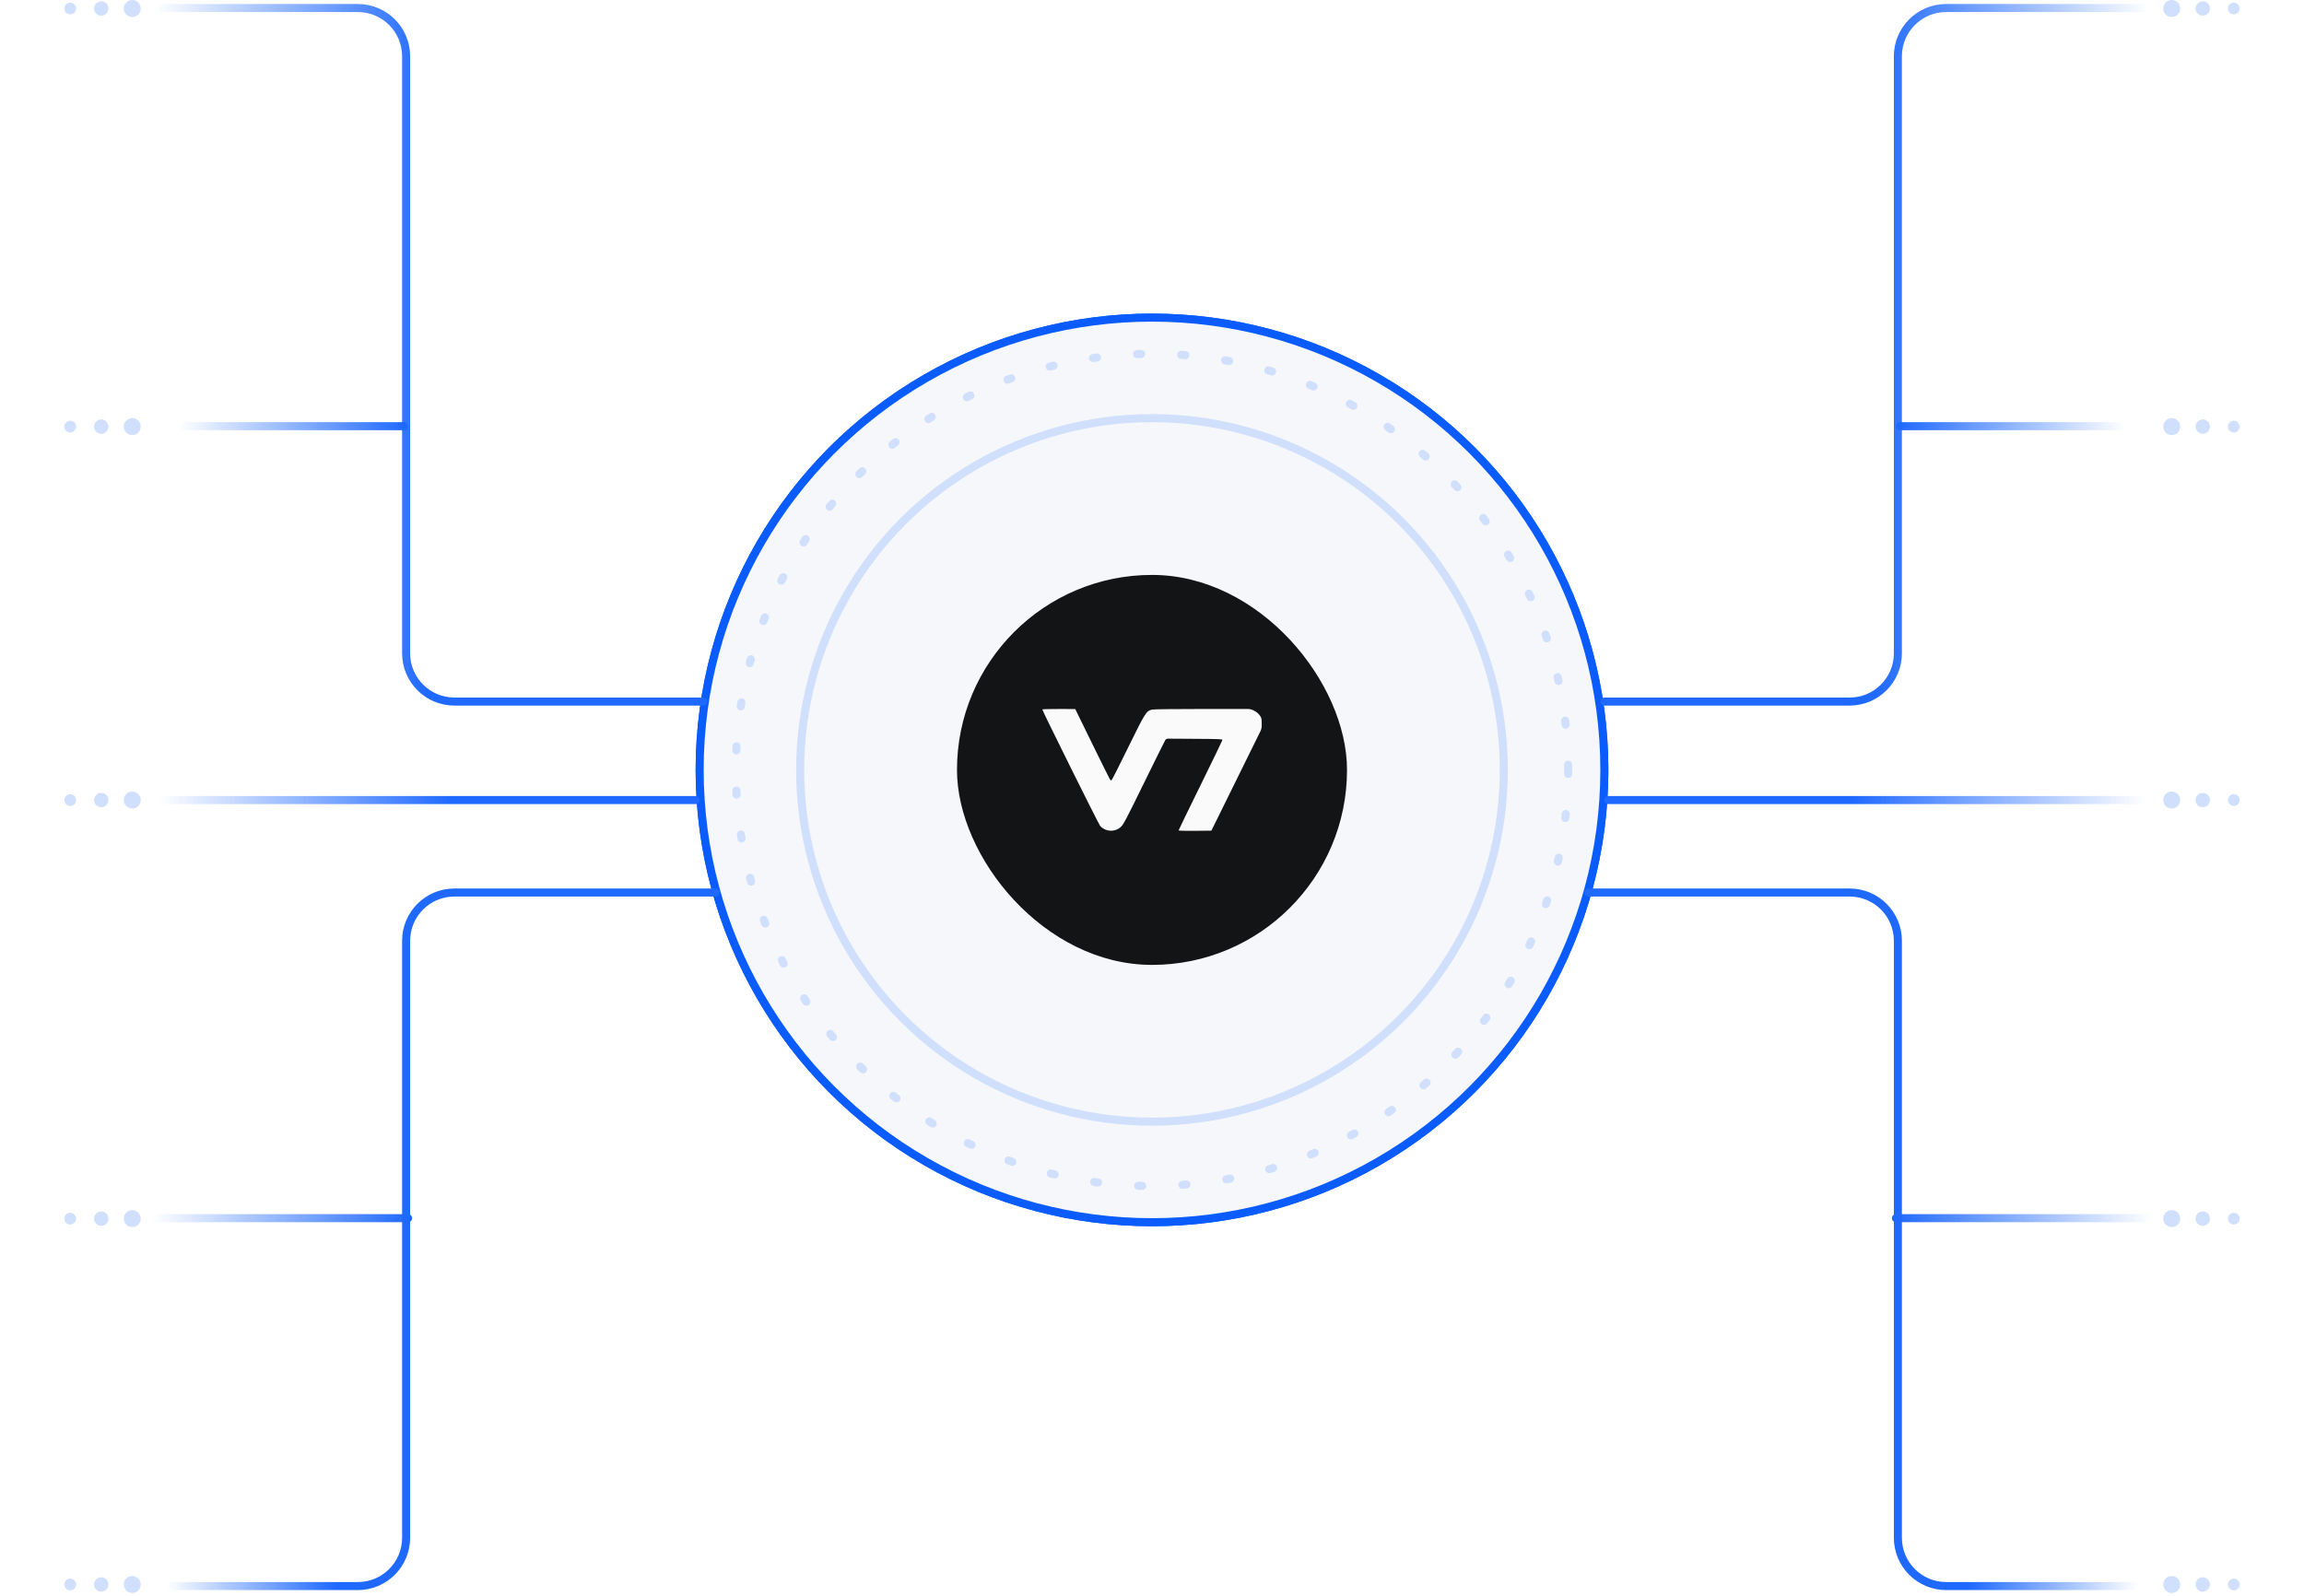 <svg width="573" height="397" viewBox="0 0 573 397" fill="none" xmlns="http://www.w3.org/2000/svg">
<circle cx="32.892" cy="199" r="2.111" fill="#D0DFFB"/>
<circle cx="32.892" cy="106.111" r="2.111" fill="#D0DFFB"/>
<circle cx="32.892" cy="2.111" r="2.111" fill="#D0DFFB"/>
<circle cx="32.892" cy="303.111" r="2.111" fill="#D0DFFB"/>
<circle cx="32.892" cy="394.111" r="2.111" fill="#D0DFFB"/>
<circle cx="25.177" cy="199" r="1.786" fill="#D0DFFB"/>
<circle cx="25.177" cy="106.11" r="1.786" fill="#D0DFFB"/>
<circle cx="25.177" cy="2.11" r="1.786" fill="#D0DFFB"/>
<circle cx="25.177" cy="303.11" r="1.786" fill="#D0DFFB"/>
<circle cx="25.177" cy="394.11" r="1.786" fill="#D0DFFB"/>
<circle cx="17.462" cy="199.001" r="1.462" fill="#D0DFFB"/>
<circle cx="17.462" cy="106.111" r="1.462" fill="#D0DFFB"/>
<circle cx="17.462" cy="2.111" r="1.462" fill="#D0DFFB"/>
<circle cx="17.462" cy="303.111" r="1.462" fill="#D0DFFB"/>
<circle cx="17.462" cy="394.111" r="1.462" fill="#D0DFFB"/>
<g filter="url(#filter0_f_2_91)">
<circle cx="286.5" cy="191.5" r="112.5" stroke="#0A5CFF" stroke-width="2" stroke-linecap="round" stroke-linejoin="round"/>
</g>
<circle cx="286.5" cy="191.5" r="112.5" fill="#F5F7FA" stroke="#0A5CFF" stroke-width="2" stroke-linecap="round" stroke-linejoin="round"/>
<rect x="238" y="143" width="97" height="97" rx="48.5" fill="#131416"/>
<path fill-rule="evenodd" clip-rule="evenodd" d="M259.219 176.451C259.219 176.794 273.265 205.083 273.622 205.458C275.035 206.943 277.271 207.034 278.759 205.667C279.406 205.072 280.02 203.907 284.521 194.726C287.292 189.075 289.666 184.288 289.798 184.088V184.088C289.948 183.862 290.202 183.727 290.473 183.728L297.046 183.767C303.378 183.805 304.051 183.834 304.012 184.067C303.989 184.209 301.526 189.295 298.54 195.369C295.553 201.443 293.109 206.475 293.109 206.552C293.109 206.63 294.938 206.674 297.191 206.65L301.273 206.607L307.525 193.924L313.47 181.864C313.673 181.454 313.779 181.003 313.78 180.545L313.781 179.93C313.784 178.729 313.743 178.561 313.295 177.93C312.99 177.5 312.48 177.072 311.939 176.792L311.72 176.679C311.294 176.459 310.821 176.344 310.342 176.344L299.05 176.345C291.448 176.345 286.811 176.405 286.438 176.508C285.052 176.889 284.815 177.268 280.62 185.816C278.475 190.187 276.618 193.864 276.494 193.987C276.301 194.178 276.225 194.14 275.973 193.729C275.81 193.464 273.817 189.447 271.543 184.803L267.408 176.358L263.313 176.351C261.061 176.347 259.219 176.392 259.219 176.451Z" fill="#FAFAFA"/>
<circle cx="286.5" cy="191.5" r="103.5" stroke="#D0DFFB" stroke-width="2" stroke-linecap="round" stroke-linejoin="round" stroke-dasharray="1 10"/>
<circle cx="286.5" cy="191.5" r="87.5" stroke="#D0DFFB" stroke-width="2" stroke-linecap="round" stroke-linejoin="round"/>
<path d="M101.5 303H6.5" stroke="url(#paint0_linear_2_91)" stroke-width="2" stroke-linecap="round" stroke-linejoin="round"/>
<path d="M100.5 106H5.5" stroke="url(#paint1_linear_2_91)" stroke-width="2" stroke-linecap="round" stroke-linejoin="round"/>
<path d="M173 199L39 199" stroke="url(#paint2_linear_2_91)" stroke-width="2" stroke-linecap="round" stroke-linejoin="round"/>
<path d="M175 174.5H113C106.373 174.5 101 169.127 101 162.5V14C101 7.373 95.627 2 89 2H1" stroke="url(#paint3_linear_2_91)" stroke-width="2" stroke-linecap="round" stroke-linejoin="round"/>
<path d="M178 222H113C106.373 222 101 227.373 101 234V382.5C101 389.127 95.627 394.5 89 394.5H1" stroke="url(#paint4_linear_2_91)" stroke-width="2" stroke-linecap="round" stroke-linejoin="round"/>
<path d="M471.5 303H566.5" stroke="url(#paint5_linear_2_91)" stroke-width="2" stroke-linecap="round" stroke-linejoin="round"/>
<path d="M472.5 106H567.5" stroke="url(#paint6_linear_2_91)" stroke-width="2" stroke-linecap="round" stroke-linejoin="round"/>
<path d="M400 199L534 199" stroke="url(#paint7_linear_2_91)" stroke-width="2" stroke-linecap="round" stroke-linejoin="round"/>
<path d="M399 174.5H460C466.627 174.5 472 169.127 472 162.5V14C472 7.373 477.373 2 484 2H572" stroke="url(#paint8_linear_2_91)" stroke-width="2" stroke-linecap="round" stroke-linejoin="round"/>
<path d="M395 222H460C466.627 222 472 227.373 472 234V382.5C472 389.127 477.373 394.5 484 394.5H572" stroke="url(#paint9_linear_2_91)" stroke-width="2" stroke-linecap="round" stroke-linejoin="round"/>
<circle r="2.111" transform="matrix(-1 0 0 1 540.108 199)" fill="#D0DFFB"/>
<circle r="2.111" transform="matrix(-1 0 0 1 540.108 106.111)" fill="#D0DFFB"/>
<circle r="2.111" transform="matrix(-1 0 0 1 540.108 2.111)" fill="#D0DFFB"/>
<circle r="2.111" transform="matrix(-1 0 0 1 540.108 303.111)" fill="#D0DFFB"/>
<circle r="2.111" transform="matrix(-1 0 0 1 540.108 394.111)" fill="#D0DFFB"/>
<circle r="1.786" transform="matrix(-1 0 0 1 547.823 199)" fill="#D0DFFB"/>
<circle r="1.786" transform="matrix(-1 0 0 1 547.823 106.11)" fill="#D0DFFB"/>
<circle r="1.786" transform="matrix(-1 0 0 1 547.823 2.11)" fill="#D0DFFB"/>
<circle r="1.786" transform="matrix(-1 0 0 1 547.823 303.11)" fill="#D0DFFB"/>
<circle r="1.786" transform="matrix(-1 0 0 1 547.823 394.11)" fill="#D0DFFB"/>
<circle r="1.462" transform="matrix(-1 0 0 1 555.538 199.001)" fill="#D0DFFB"/>
<circle r="1.462" transform="matrix(-1 0 0 1 555.538 106.111)" fill="#D0DFFB"/>
<circle r="1.462" transform="matrix(-1 0 0 1 555.538 2.111)" fill="#D0DFFB"/>
<circle r="1.462" transform="matrix(-1 0 0 1 555.538 303.111)" fill="#D0DFFB"/>
<circle r="1.462" transform="matrix(-1 0 0 1 555.538 394.111)" fill="#D0DFFB"/>
<defs>
<filter id="filter0_f_2_91" x="167" y="72" width="239" height="239" filterUnits="userSpaceOnUse" color-interpolation-filters="sRGB">
<feFlood flood-opacity="0" result="BackgroundImageFix"/>
<feBlend mode="normal" in="SourceGraphic" in2="BackgroundImageFix" result="shape"/>
<feGaussianBlur stdDeviation="3" result="effect1_foregroundBlur_2_91"/>
</filter>
<linearGradient id="paint0_linear_2_91" x1="102" y1="304" x2="38" y2="304" gradientUnits="userSpaceOnUse">
<stop stop-color="#1F69FF"/>
<stop offset="1" stop-color="#1F69FF" stop-opacity="0"/>
</linearGradient>
<linearGradient id="paint1_linear_2_91" x1="101" y1="107" x2="44.5" y2="107" gradientUnits="userSpaceOnUse">
<stop stop-color="#1F69FF"/>
<stop offset="1" stop-color="#1F69FF" stop-opacity="0"/>
</linearGradient>
<linearGradient id="paint2_linear_2_91" x1="173.394" y1="199" x2="39.394" y2="199" gradientUnits="userSpaceOnUse">
<stop offset="0.454" stop-color="#1F69FF"/>
<stop offset="1" stop-color="#1F69FF" stop-opacity="0"/>
</linearGradient>
<linearGradient id="paint3_linear_2_91" x1="106.5" y1="2" x2="38.5" y2="2" gradientUnits="userSpaceOnUse">
<stop stop-color="#1F69FF"/>
<stop offset="1" stop-color="#1F69FF" stop-opacity="0"/>
</linearGradient>
<linearGradient id="paint4_linear_2_91" x1="83.5" y1="394.5" x2="1" y2="394.5" gradientUnits="userSpaceOnUse">
<stop stop-color="#1F69FF"/>
<stop offset="0.511" stop-color="#1F69FF" stop-opacity="0"/>
</linearGradient>
<linearGradient id="paint5_linear_2_91" x1="471" y1="304" x2="535" y2="304" gradientUnits="userSpaceOnUse">
<stop stop-color="#1F69FF"/>
<stop offset="1" stop-color="#1F69FF" stop-opacity="0"/>
</linearGradient>
<linearGradient id="paint6_linear_2_91" x1="472" y1="107" x2="528.5" y2="107" gradientUnits="userSpaceOnUse">
<stop stop-color="#1F69FF"/>
<stop offset="1" stop-color="#1F69FF" stop-opacity="0"/>
</linearGradient>
<linearGradient id="paint7_linear_2_91" x1="399.606" y1="199" x2="533.606" y2="199" gradientUnits="userSpaceOnUse">
<stop offset="0.454" stop-color="#1F69FF"/>
<stop offset="1" stop-color="#1F69FF" stop-opacity="0"/>
</linearGradient>
<linearGradient id="paint8_linear_2_91" x1="466.5" y1="2" x2="534.5" y2="2" gradientUnits="userSpaceOnUse">
<stop stop-color="#1F69FF"/>
<stop offset="1" stop-color="#1F69FF" stop-opacity="0"/>
</linearGradient>
<linearGradient id="paint9_linear_2_91" x1="489.5" y1="394.5" x2="572" y2="394.5" gradientUnits="userSpaceOnUse">
<stop stop-color="#1F69FF"/>
<stop offset="0.511" stop-color="#1F69FF" stop-opacity="0"/>
</linearGradient>
</defs>
</svg>
